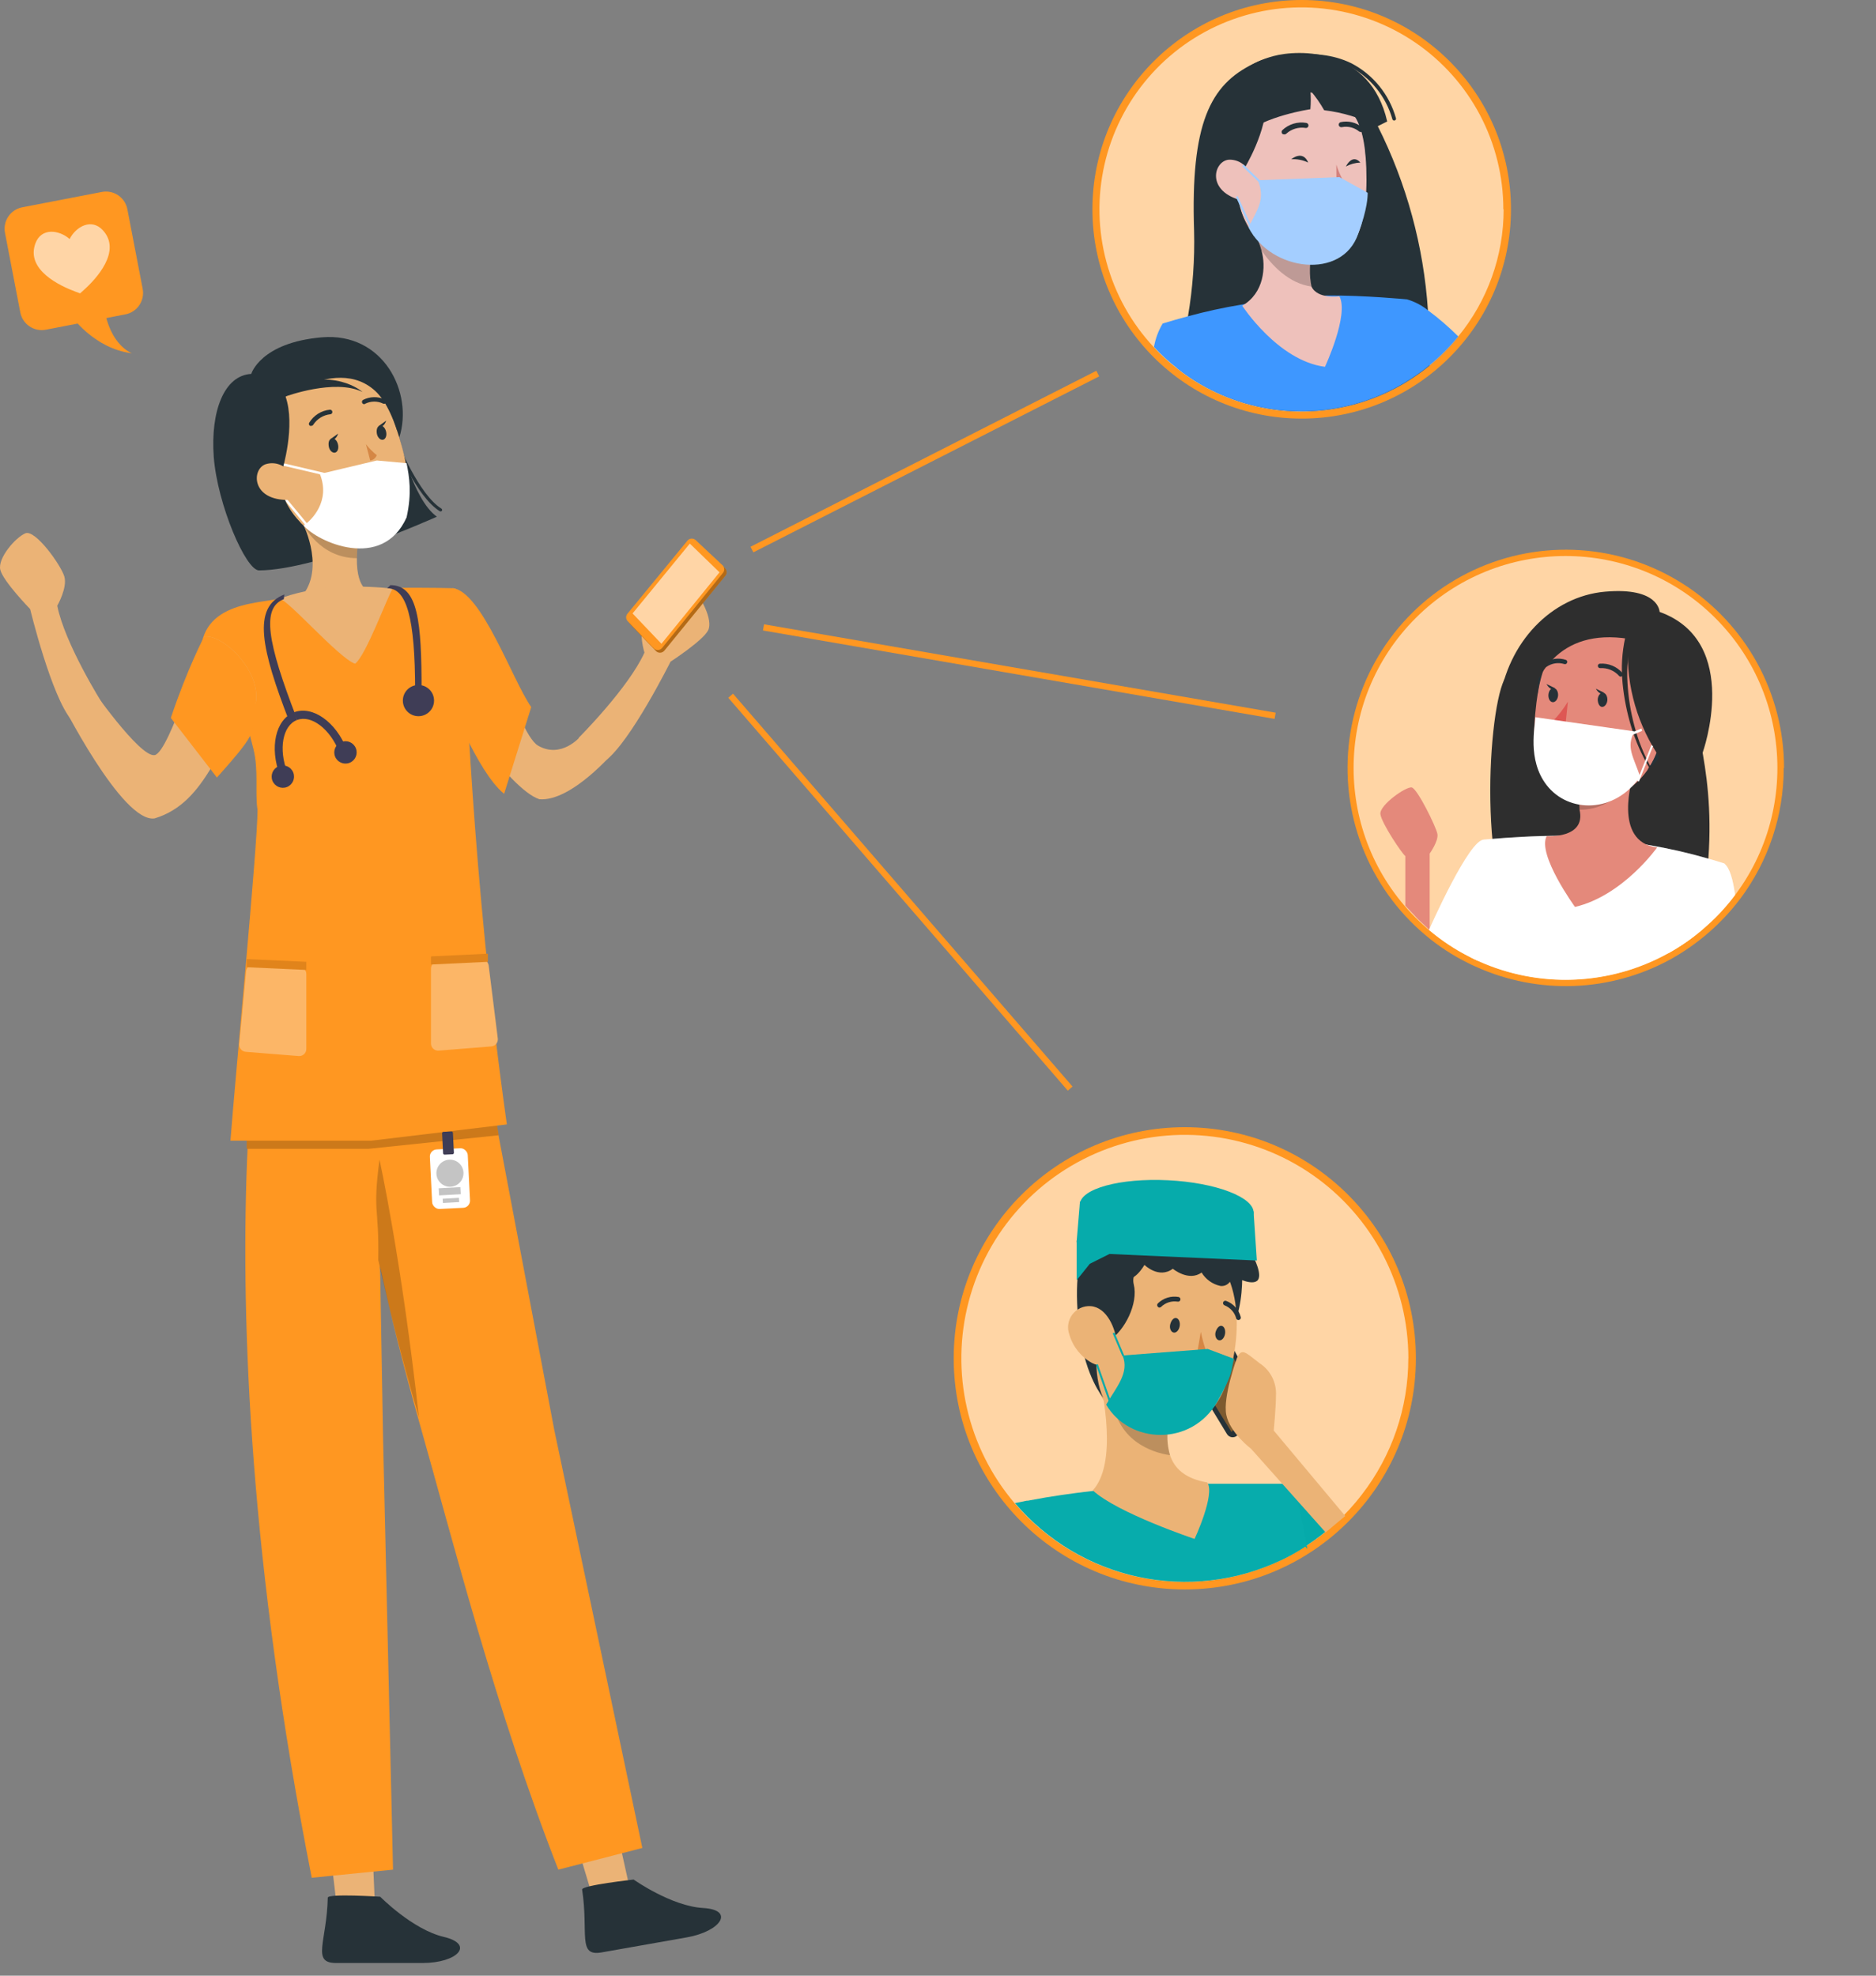 <svg width="132" height="139" viewBox="0 0 132 139" fill="none" xmlns="http://www.w3.org/2000/svg">
<rect x="0" y="0" width="132" height="139" fill="#808080" stroke="none"/>
<path d="M51.244 49.092L75.132 76.733L75.465 76.445L51.577 48.803L51.244 49.092Z" fill="#FF9721"/>
<path d="M53.684 44.357L89.684 50.577L89.759 50.142L53.759 43.923L53.684 44.357Z" fill="#FF9721"/>
<path d="M77.141 26.087L52.809 38.468L53.009 38.86L77.341 26.48L77.141 26.087Z" fill="#FF9721"/>
<path d="M125.507 54.027C125.512 57.349 124.437 60.582 122.444 63.239C121.13 64.974 119.471 66.417 117.57 67.477C115.478 68.629 113.145 69.276 110.758 69.368C108.371 69.459 105.995 68.991 103.821 68.002C103.641 67.928 103.462 67.841 103.287 67.749C102.205 67.216 101.194 66.552 100.274 65.772C98.301 64.109 96.779 61.975 95.848 59.568C94.918 57.16 94.609 54.557 94.951 51.999C95.292 49.441 96.273 47.01 97.802 44.931C99.332 42.852 101.36 41.193 103.701 40.105C106.041 39.017 108.618 38.537 111.193 38.709C113.769 38.88 116.259 39.698 118.434 41.086C120.61 42.475 122.401 44.389 123.641 46.652C124.881 48.916 125.53 51.455 125.53 54.036L125.507 54.027Z" fill="#FF9721"/>
<path d="M120.695 64.571C126.518 58.749 126.518 49.308 120.695 43.485C114.873 37.663 105.432 37.663 99.609 43.485C93.787 49.308 93.787 58.749 99.609 64.571C105.432 70.394 114.873 70.394 120.695 64.571Z" fill="#FFD5A5"/>
<path d="M100.596 65.438L100.596 60.053C100.596 60.053 101.231 59.166 101.14 58.672C101.049 58.178 99.729 55.477 99.331 55.401C98.932 55.325 97.06 56.637 97.128 57.272C97.197 57.907 98.666 60.081 98.882 60.229L98.882 63.722L99.78 64.676L100.596 65.438Z" fill="#E4897B"/>
<path d="M105.322 62.627L103.987 67.597C103.811 67.523 103.636 67.435 103.471 67.348C102.422 66.827 101.442 66.181 100.55 65.422C100.656 65.183 103.392 59.006 104.415 59.08L105.322 62.627Z" fill="white"/>
<path opacity="0.3" d="M105.322 62.627L103.987 67.597C103.811 67.523 103.636 67.435 103.471 67.348C102.422 66.827 101.442 66.181 100.55 65.422C100.656 65.183 103.392 59.006 104.415 59.08L105.322 62.627Z" fill="white"/>
<path d="M119.224 48.896C118.841 50.36 120.928 54.391 120.08 61.724C119.233 69.057 111.195 68.605 107.579 66.164C103.964 63.723 104.59 50.453 105.834 47.836C107.077 45.22 119.224 48.896 119.224 48.896Z" fill="#2E2E2E"/>
<path d="M121.347 60.752C121.269 60.968 121.204 61.176 121.131 61.388C121.057 61.599 120.983 61.807 120.914 62.009C120.78 62.41 120.651 62.806 120.523 63.188C120.265 63.953 120.034 64.681 119.813 65.367C119.057 66.023 118.232 66.596 117.353 67.076C115.321 68.198 113.055 68.829 110.736 68.919C108.417 69.009 106.109 68.556 103.996 67.597C103.821 67.523 103.646 67.435 103.48 67.348C103.48 67.201 103.48 67.049 103.48 66.91C103.48 66.772 103.48 66.62 103.48 66.482C103.48 66.058 103.503 65.667 103.512 65.293C103.512 65.049 103.535 64.805 103.54 64.584C103.54 64.464 103.54 64.359 103.54 64.243C103.563 63.833 103.581 63.465 103.609 63.115C103.609 63.004 103.609 62.889 103.632 62.783C103.632 62.456 103.682 62.166 103.701 61.894C103.871 60.19 104.097 59.517 104.244 59.246C104.265 59.204 104.292 59.165 104.323 59.13C104.364 59.08 104.387 59.075 104.387 59.075L104.991 59.025C105.985 58.937 108.049 58.794 109.915 58.803H110.02C110.269 58.803 110.513 58.803 110.762 58.84C111.725 58.891 112.687 58.974 113.636 59.089L114.696 59.236C115.078 59.292 115.46 59.356 115.843 59.421L116.004 59.453C117.414 59.69 118.808 60.009 120.182 60.406C120.564 60.512 120.946 60.627 121.324 60.747L121.347 60.752Z" fill="white"/>
<path opacity="0.3" d="M121.324 60.752C121.25 60.959 121.177 61.166 121.117 61.374C121.057 61.581 120.969 61.793 120.9 61.995C120.767 62.396 120.638 62.792 120.509 63.175C120.251 63.939 120.021 64.667 119.8 65.353C119.043 66.009 118.218 66.582 117.34 67.062C115.308 68.184 113.042 68.815 110.723 68.905C108.403 68.995 106.095 68.543 103.982 67.583C103.807 67.509 103.632 67.421 103.466 67.334C103.466 67.187 103.466 67.039 103.466 66.901C103.466 66.763 103.466 66.611 103.466 66.473C103.466 66.049 103.489 65.657 103.498 65.284C103.498 65.04 103.521 64.796 103.526 64.575C103.526 64.455 103.526 64.349 103.526 64.234C103.526 63.824 103.567 63.456 103.595 63.106C103.595 62.995 103.595 62.88 103.618 62.774C103.618 62.447 103.669 62.157 103.687 61.885C103.858 60.181 104.083 59.508 104.231 59.236C104.252 59.195 104.278 59.156 104.309 59.121C104.35 59.071 104.373 59.066 104.373 59.066L104.977 59.015C105.972 58.928 108.035 58.785 109.901 58.794H110.007C110.256 58.794 110.5 58.794 110.748 58.831C111.711 58.882 112.674 58.965 113.623 59.08L114.682 59.227C115.064 59.282 115.447 59.347 115.829 59.411L115.99 59.444C117.4 59.681 118.795 59.999 120.168 60.397C120.583 60.517 120.965 60.632 121.324 60.752Z" fill="white"/>
<path d="M110.82 63.808C114.207 63.011 116.598 59.624 116.598 59.624C113.41 59.226 114.908 54.589 114.908 54.589L110.988 55.316C111.078 55.863 111.129 56.416 111.14 56.97C111.617 59.026 108.828 58.827 108.828 58.827C108.142 60.117 110.82 63.808 110.82 63.808Z" fill="#E4897B"/>
<path opacity="0.2" d="M110.988 55.316C111.078 55.863 111.129 56.416 111.14 56.97C113.789 56.97 114.908 54.589 114.908 54.589L110.988 55.316Z" fill="black"/>
<path d="M113.153 44.359C109.749 44.174 108.547 45.938 108.109 49.425C107.556 53.797 108.358 56.966 112.669 56.261C118.524 55.317 118.814 44.672 113.153 44.359Z" fill="#E4897B"/>
<path d="M110.32 49.365C110.02 49.867 109.661 50.331 109.251 50.747C109.342 50.895 109.473 51.014 109.629 51.09C109.784 51.167 109.958 51.198 110.131 51.18L110.32 49.365Z" fill="#DE5753"/>
<path d="M112.42 49.2C112.42 49.481 112.536 49.72 112.72 49.734C112.904 49.748 113.074 49.531 113.097 49.273C113.121 49.015 112.987 48.753 112.798 48.739C112.609 48.725 112.443 48.919 112.42 49.2Z" fill="#263238"/>
<path d="M112.877 48.739L112.287 48.453C112.287 48.453 112.573 48.988 112.877 48.739Z" fill="#263238"/>
<path d="M108.952 48.868C108.929 49.149 109.062 49.389 109.251 49.402C109.44 49.416 109.606 49.204 109.629 48.942C109.652 48.679 109.514 48.426 109.33 48.407C109.145 48.389 108.975 48.592 108.952 48.868Z" fill="#263238"/>
<path d="M109.408 48.412L108.818 48.126C108.818 48.126 109.081 48.661 109.408 48.412Z" fill="#263238"/>
<path d="M114.037 47.606C114.012 47.606 113.986 47.6 113.964 47.588C113.941 47.576 113.922 47.558 113.908 47.537C113.743 47.356 113.539 47.215 113.312 47.123C113.085 47.031 112.84 46.992 112.595 47.007C112.575 47.008 112.554 47.005 112.535 46.999C112.515 46.992 112.497 46.981 112.482 46.968C112.467 46.954 112.454 46.937 112.445 46.919C112.436 46.9 112.431 46.88 112.43 46.86C112.427 46.839 112.429 46.818 112.435 46.799C112.441 46.779 112.451 46.761 112.464 46.745C112.478 46.729 112.494 46.717 112.513 46.708C112.532 46.699 112.552 46.694 112.572 46.694C112.87 46.671 113.17 46.719 113.446 46.833C113.722 46.948 113.967 47.126 114.162 47.352C114.186 47.386 114.196 47.428 114.19 47.469C114.184 47.511 114.162 47.548 114.129 47.574C114.102 47.593 114.07 47.604 114.037 47.606Z" fill="#263238"/>
<path d="M108.745 46.933C108.709 46.936 108.674 46.925 108.644 46.905C108.615 46.884 108.594 46.854 108.584 46.819C108.575 46.785 108.577 46.748 108.591 46.715C108.605 46.682 108.63 46.655 108.662 46.639C108.882 46.489 109.134 46.392 109.397 46.355C109.661 46.318 109.929 46.343 110.182 46.427C110.201 46.435 110.218 46.447 110.233 46.461C110.247 46.476 110.259 46.494 110.266 46.513C110.273 46.533 110.276 46.553 110.276 46.574C110.275 46.595 110.269 46.615 110.26 46.634C110.244 46.672 110.214 46.701 110.176 46.717C110.138 46.732 110.095 46.732 110.058 46.717C109.85 46.654 109.632 46.639 109.418 46.673C109.205 46.706 109.001 46.788 108.823 46.91C108.8 46.927 108.773 46.935 108.745 46.933Z" fill="#263238"/>
<path d="M116.561 50.305C116.561 50.305 115.124 47.422 115.483 45.27C115.483 45.27 108.883 42.143 108.173 48.955C108.173 48.955 107.846 42.834 113.701 43.018C119.555 43.202 119.072 51.77 115.907 54.16C115.916 54.183 117.455 52.111 116.561 50.305Z" fill="#263238"/>
<path d="M115.967 50.996C116.022 50.603 116.23 50.248 116.546 50.008C116.862 49.768 117.26 49.663 117.653 49.715C118.698 49.891 119.085 52.083 116.432 52.479C116.05 52.516 115.856 52.138 115.967 50.996Z" fill="#E4897B"/>
<path d="M114.576 44.944C114.341 47.762 115.038 50.58 116.562 52.963C118.478 55.86 116.276 58.394 116.276 58.394C116.276 58.394 119.68 56.229 119.8 52.963C119.8 52.963 122.609 45.155 116.773 43.05C116.773 43.05 116.75 41.295 112.946 41.627C109.141 41.959 106.078 45.224 105.498 49.379C104.917 53.534 107.082 58.168 107.082 58.168C107.082 58.168 104.779 43.428 114.576 44.944Z" fill="#2E2E2E"/>
<path d="M114.797 45.003C114.544 45.988 114.448 47.006 114.512 48.02C114.569 49.051 114.732 50.073 115 51.07C115.263 52.072 115.646 53.039 116.142 53.949C116.628 54.868 117.281 55.69 118.068 56.371C117.25 55.715 116.563 54.912 116.041 54.004C115.506 53.102 115.082 52.138 114.779 51.134C114.471 50.127 114.266 49.092 114.166 48.043C114.062 46.979 114.125 45.905 114.355 44.861L114.797 45.003Z" fill="#2E2E2E"/>
<path d="M122.084 62.963C121.423 63.85 120.661 64.657 119.813 65.367C119.057 66.023 118.232 66.596 117.354 67.076C117.404 66.883 117.469 66.685 117.538 66.487C118.124 64.96 118.953 63.539 119.993 62.276C120.409 61.745 120.858 61.241 121.338 60.766C121.702 61.065 121.932 61.848 122.084 62.963Z" fill="white"/>
<path opacity="0.3" d="M122.084 62.963C121.423 63.85 120.661 64.657 119.813 65.367C119.057 66.023 118.232 66.596 117.354 67.076C117.404 66.883 117.469 66.685 117.538 66.487C118.124 64.96 118.953 63.539 119.993 62.276C120.409 61.745 120.858 61.241 121.338 60.766C121.702 61.065 121.932 61.848 122.084 62.963Z" fill="white"/>
<path d="M115.403 54.644C113.61 57.233 110.378 57.233 108.828 55.241C107.434 53.448 108.031 51.057 108.031 50.46L115.004 51.456C114.389 52.58 114.935 53.23 115.403 54.644Z" fill="white"/>
<path d="M116.197 52.423L115.203 54.92L115.318 54.991L116.312 52.494L116.197 52.423Z" fill="white"/>
<path d="M113.712 52.168L113.671 52L113.919 51.917L115.492 51.255L115.545 51.418L113.966 52.083L113.712 52.168Z" fill="white"/>
<path d="M83.365 111.826C92.345 111.826 99.625 104.546 99.625 95.566C99.625 86.585 92.345 79.305 83.365 79.305C74.385 79.305 67.105 86.585 67.105 95.566C67.105 104.546 74.385 111.826 83.365 111.826Z" fill="#FF9721"/>
<path d="M99.092 95.566C99.096 99.037 97.945 102.41 95.82 105.155C95.26 105.889 94.634 106.57 93.951 107.191C93.324 107.767 92.648 108.287 91.931 108.746C91.906 108.772 91.875 108.792 91.841 108.805C91.282 109.172 90.698 109.499 90.093 109.785C86.968 111.265 83.442 111.673 80.061 110.946C76.68 110.219 73.633 108.397 71.393 105.763C69.751 103.834 68.6 101.536 68.036 99.067C67.473 96.597 67.514 94.027 68.158 91.577C68.801 89.127 70.026 86.868 71.73 84.993C73.433 83.118 75.564 81.682 77.942 80.808C80.32 79.934 82.874 79.647 85.386 79.972C87.898 80.296 90.295 81.223 92.372 82.673C94.45 84.124 96.146 86.054 97.317 88.3C98.487 90.547 99.098 93.043 99.097 95.576L99.092 95.566Z" fill="#FFD5A5"/>
<path d="M86.667 94.692L88.799 98.517C88.846 98.601 88.866 98.697 88.855 98.793C88.845 98.889 88.804 98.978 88.74 99.05L87.088 100.957C87.04 101.013 86.979 101.057 86.91 101.085C86.842 101.113 86.767 101.124 86.694 101.118C86.62 101.112 86.549 101.088 86.486 101.049C86.423 101.01 86.37 100.957 86.332 100.893L84.424 97.75L86.667 94.692Z" fill="#263238"/>
<path opacity="0.4" d="M86.561 95.102L88.441 98.645L86.651 100.749L84.728 97.627L86.561 95.102Z" fill="#FF9721"/>
<path d="M91.931 108.741C91.931 108.821 91.958 108.895 91.969 108.97L91.841 108.799C91.282 109.166 90.698 109.494 90.093 109.78C90.232 108.714 90.386 107.723 90.525 106.908C90.663 106.093 90.759 105.55 90.844 105.118C90.93 104.687 90.978 104.436 90.988 104.393C91.173 104.429 91.353 104.49 91.521 104.575C92.336 104.974 93.119 105.928 93.924 107.191C93.305 107.764 92.639 108.282 91.931 108.741Z" fill="#05AAAA"/>
<path d="M91.995 108.97L91.867 108.799C91.308 109.166 90.724 109.494 90.12 109.78C86.994 111.26 83.468 111.668 80.087 110.941C76.706 110.214 73.66 108.392 71.419 105.757L71.036 105.837L71.414 105.752L72.245 105.582H72.331L72.496 105.55C73.215 105.411 73.95 105.289 74.685 105.182L75.65 105.049C76.076 104.99 76.502 104.942 76.923 104.894H77.024C77.999 104.782 78.974 104.692 79.922 104.623L80.844 104.559L82.037 104.489L83.188 104.436H83.652L84.984 104.393C86.39 104.393 87.648 104.393 88.601 104.393H89.251H90.178L90.999 104.425C91.063 104.66 91.126 104.905 91.185 105.155C91.457 106.221 91.718 107.462 91.942 108.768C91.947 108.821 91.958 108.895 91.995 108.97Z" fill="#07ACAC"/>
<path d="M76.891 104.857C78.617 106.455 84.055 108.272 84.055 108.272C84.055 108.272 85.522 105.123 84.947 104.298C83.391 104.037 82.634 103.312 82.325 102.38C82.155 101.803 82.101 101.198 82.165 100.6C82.19 100.268 82.232 99.937 82.293 99.609L77.078 95.731C77.743 98.288 78.585 102.998 76.891 104.857Z" fill="#EBB376"/>
<path opacity="0.2" d="M78.266 98.192C78.473 101.336 81.057 102.204 82.325 102.38C82.155 101.803 82.101 101.198 82.165 100.6L78.266 98.192Z" fill="black"/>
<path d="M87.307 88.261C87.307 88.261 88.052 93.152 85.453 95.033C82.853 96.913 82.858 87.808 82.858 87.808L87.307 88.261Z" fill="#263238"/>
<path d="M77.914 98.922C78.458 99.728 79.252 100.332 80.173 100.643C81.094 100.954 82.091 100.954 83.013 100.643C84.213 100.264 85.224 99.441 85.836 98.341C85.924 98.19 86.002 98.033 86.071 97.872C87.349 94.884 87.754 89.652 84.595 87.697C84.061 87.359 83.466 87.13 82.844 87.023C82.221 86.916 81.584 86.933 80.968 87.073C80.352 87.213 79.77 87.474 79.255 87.839C78.74 88.205 78.302 88.669 77.967 89.204C77.559 89.846 77.31 90.577 77.243 91.335C76.854 94.814 76.46 96.855 77.914 98.922Z" fill="#EBB376"/>
<path d="M82.336 93.189C82.272 93.466 82.4 93.722 82.586 93.754C82.773 93.786 82.959 93.578 83.007 93.301C83.055 93.024 82.943 92.769 82.762 92.731C82.581 92.694 82.405 92.902 82.336 93.189Z" fill="#263238"/>
<path d="M85.527 93.733C85.463 94.01 85.591 94.266 85.778 94.298C85.964 94.33 86.15 94.127 86.198 93.845C86.246 93.562 86.135 93.312 85.953 93.28C85.772 93.248 85.602 93.467 85.527 93.733Z" fill="#263238"/>
<path d="M84.494 93.701C84.68 94.628 84.993 95.524 85.426 96.365C85.208 96.467 84.969 96.521 84.728 96.521C84.487 96.521 84.249 96.467 84.03 96.365L84.494 93.701Z" fill="#D58745"/>
<path d="M81.526 91.986C81.555 91.995 81.587 91.997 81.617 91.99C81.647 91.984 81.674 91.969 81.697 91.948C81.847 91.801 82.03 91.691 82.231 91.626C82.431 91.561 82.644 91.544 82.853 91.575C82.896 91.586 82.941 91.579 82.979 91.556C83.017 91.533 83.044 91.496 83.055 91.453C83.066 91.41 83.059 91.364 83.036 91.326C83.013 91.288 82.976 91.261 82.933 91.25C82.67 91.203 82.4 91.219 82.145 91.298C81.89 91.377 81.658 91.516 81.468 91.703C81.452 91.718 81.44 91.737 81.431 91.757C81.423 91.777 81.419 91.799 81.419 91.82C81.419 91.842 81.423 91.864 81.431 91.884C81.44 91.904 81.452 91.922 81.468 91.938C81.485 91.956 81.505 91.972 81.526 91.986Z" fill="#263238"/>
<path d="M87.088 92.864C87.12 92.875 87.153 92.875 87.184 92.864C87.206 92.859 87.226 92.849 87.244 92.835C87.262 92.822 87.276 92.805 87.287 92.786C87.298 92.766 87.305 92.745 87.308 92.723C87.31 92.7 87.308 92.678 87.302 92.657C87.233 92.398 87.103 92.16 86.924 91.963C86.744 91.765 86.519 91.614 86.268 91.522C86.247 91.515 86.225 91.513 86.203 91.515C86.181 91.517 86.16 91.524 86.141 91.534C86.121 91.545 86.104 91.559 86.09 91.576C86.076 91.593 86.066 91.613 86.06 91.634C86.05 91.676 86.055 91.721 86.076 91.759C86.097 91.798 86.131 91.827 86.172 91.841C86.369 91.92 86.544 92.043 86.685 92.201C86.826 92.359 86.927 92.548 86.982 92.753C86.989 92.778 87.003 92.802 87.021 92.822C87.04 92.841 87.063 92.856 87.088 92.864Z" fill="#263238"/>
<path d="M80.525 87.43V88.991C80.251 89.084 80.022 89.276 79.883 89.53C79.744 89.783 79.705 90.08 79.773 90.361C80.109 91.714 79.129 93.632 78.042 94.314C78.042 94.314 78.079 93.749 77.589 93.823C77.099 93.898 76.875 96.834 77.626 98.341C77.626 98.341 76.385 96.908 75.969 93.749C75.586 90.824 75.783 88.453 76.502 87.425L80.525 87.43Z" fill="#263238"/>
<path d="M75.245 93.903C75.493 94.753 76.067 95.47 76.843 95.896C77.877 96.429 78.649 95.587 78.58 94.473C78.505 93.488 77.893 91.98 76.747 91.895C76.498 91.877 76.249 91.923 76.022 92.026C75.795 92.13 75.598 92.29 75.448 92.489C75.299 92.689 75.202 92.923 75.166 93.17C75.131 93.417 75.158 93.669 75.245 93.903Z" fill="#EBB376"/>
<path d="M80.525 88.991C80.525 88.991 81.537 89.998 82.522 89.263C82.522 89.263 83.636 90.19 84.547 89.529C84.691 89.768 84.882 89.974 85.108 90.136C85.334 90.298 85.591 90.413 85.863 90.472C85.966 90.487 86.072 90.478 86.172 90.447C86.271 90.415 86.363 90.362 86.44 90.292C86.517 90.221 86.577 90.134 86.616 90.037C86.656 89.94 86.673 89.836 86.667 89.732C86.667 89.732 87.957 90.472 88.436 90.126C88.916 89.78 88.175 88.394 88.175 88.394C88.175 88.394 88.136 88.185 87.742 87.072C87.347 85.958 86.209 86.098 86.209 86.098C86.209 86.098 86.234 86.294 84.976 85.228C84.844 85.079 84.734 84.837 84.547 84.767C84.36 84.698 84.022 84.742 83.824 84.767C83.626 84.793 83.526 84.652 83.363 84.767C83.201 84.883 82.992 85.05 82.902 85.228C82.902 85.228 81.875 85.01 80.368 85.228C78.86 85.447 78.755 85.459 78.755 85.459C78.755 85.459 78.38 84.163 77.602 85.228C76.825 86.294 76.449 85.651 76.449 85.651C76.449 85.651 76.22 86.38 75.759 87.302C75.844 88.485 75.778 88.421 75.778 88.421C75.778 88.421 76.45 88.915 76.406 89.487C77.531 89.987 78.591 88.794 78.591 88.794C78.529 88.89 78.49 88.999 78.476 89.112C78.462 89.225 78.473 89.339 78.509 89.447C78.545 89.556 78.604 89.654 78.683 89.737C78.761 89.819 78.857 89.883 78.964 89.924C79.773 90.36 80.525 88.991 80.525 88.991Z" fill="#263238"/>
<path d="M83.956 97.414C83.602 97.745 83.272 98.101 82.97 98.48L82.752 98.352C81.75 97.771 81.478 97.175 81.478 96.684C81.486 96.447 81.549 96.215 81.665 96.008C81.719 95.892 81.789 95.785 81.873 95.688C82.331 96.319 82.92 96.844 83.599 97.228C83.822 97.34 83.956 97.414 83.956 97.414Z" fill="#263238"/>
<path d="M83.62 97.212L83.322 97.516C82.379 96.983 81.793 96.45 81.665 96.002C81.72 95.889 81.79 95.783 81.873 95.688C82.339 96.315 82.935 96.835 83.62 97.212Z" fill="white"/>
<path d="M87.024 95.566C87.371 94.799 87.616 95.134 88.623 95.907C89.001 96.151 89.307 96.491 89.51 96.893C89.714 97.294 89.806 97.743 89.779 98.192C89.779 99.013 89.624 100.648 89.624 100.648L94.655 106.659L93.272 107.811L88.026 101.927C88.026 101.927 86.534 100.803 86.284 99.54C86.033 98.278 87.024 95.566 87.024 95.566Z" fill="#EBB376"/>
<path d="M82.752 98.352C81.75 97.771 81.478 97.174 81.478 96.684C81.854 96.913 82.187 97.205 82.464 97.547C82.64 97.78 82.741 98.061 82.752 98.352Z" fill="#DE5753"/>
<path d="M88.208 85.345C88.153 86.451 85.37 87.211 81.992 87.042C78.614 86.873 75.92 85.84 75.975 84.734C76.031 83.628 78.814 82.869 82.192 83.037C85.57 83.206 88.263 84.24 88.208 85.345Z" fill="#06ABAB"/>
<path d="M75.99 84.537L88.203 85.228L88.433 88.685L78.064 88.224L76.681 88.915L75.759 90.067L75.759 87.302L75.99 84.537Z" fill="#06ABAB"/>
<path d="M85.668 98.594C83.824 101.819 79.446 101.589 77.833 98.824C78.519 97.634 79.497 96.577 78.985 95.367L84.977 94.906L86.82 95.598C86.59 96.519 86.82 96.519 85.668 98.594Z" fill="#06ABAB"/>
<path d="M78.418 93.754L78.294 93.811L78.968 95.404L79.092 95.347L78.418 93.754Z" fill="#06ABAB"/>
<path d="M77.243 95.975L77.117 96.023L78.064 98.715L78.19 98.666L77.243 95.975Z" fill="#06ABAB"/>
<path d="M91.59 29.45C99.722 29.45 106.315 22.857 106.315 14.725C106.315 6.593 99.722 0 91.59 0C83.458 0 76.865 6.593 76.865 14.725C76.865 22.857 83.458 29.45 91.59 29.45Z" fill="#FF9721"/>
<path d="M105.8 14.725C105.802 17.995 104.667 21.164 102.59 23.689C101.981 24.437 101.297 25.121 100.55 25.73C100.315 25.924 100.07 26.113 99.815 26.291C99.122 26.792 98.384 27.228 97.611 27.593C95.528 28.579 93.235 29.042 90.932 28.942C88.629 28.841 86.386 28.18 84.396 27.016C83.862 26.703 83.351 26.354 82.865 25.97L82.789 25.904C82.211 25.458 81.674 24.963 81.182 24.424C79.601 22.731 78.459 20.677 77.854 18.441C77.249 16.206 77.199 13.856 77.71 11.597C78.22 9.338 79.275 7.238 80.783 5.479C82.29 3.721 84.205 2.358 86.36 1.509C88.514 0.66 90.844 0.35 93.146 0.607C95.448 0.864 97.652 1.679 99.567 2.983C101.481 4.286 103.048 6.038 104.131 8.085C105.214 10.133 105.78 12.414 105.779 14.73L105.8 14.725Z" fill="#FFD5A5"/>
<path d="M100.591 25.715C100.356 25.909 100.111 26.098 99.856 26.276C99.163 26.777 98.425 27.213 97.652 27.577C95.568 28.564 93.276 29.027 90.973 28.926C88.67 28.826 86.427 28.165 84.437 27.001C83.903 26.688 83.392 26.339 82.906 25.955L82.83 25.888V25.791C82.952 25.332 83.07 24.853 83.177 24.353C83.33 23.679 83.468 22.98 83.59 22.251C83.927 20.266 84.071 18.253 84.019 16.24C83.769 8.715 85.136 5.954 88.213 4.48C88.35 4.413 88.493 4.342 88.646 4.281C89.332 3.997 90.081 3.904 90.815 4.01C93.448 4.367 95.733 6.822 95.733 6.822C96.181 7.474 96.583 8.156 96.937 8.862C98.971 12.91 100.173 17.323 100.473 21.842C100.578 23.13 100.617 24.423 100.591 25.715Z" fill="#263238"/>
<path d="M100.483 21.837C100.044 21.483 99.54 21.219 98.998 21.062C98.998 21.062 95.998 20.771 93.386 20.791L92.524 20.832C91.187 20.904 89.85 21.041 88.529 21.24C88.141 21.297 87.753 21.358 87.371 21.429C86.097 21.639 84.835 21.913 83.59 22.251C82.993 22.409 82.401 22.582 81.809 22.761C81.507 23.267 81.3 23.824 81.197 24.404C81.689 24.942 82.227 25.438 82.804 25.883L82.881 25.95C83.366 26.334 83.877 26.683 84.411 26.996C86.401 28.16 88.644 28.821 90.947 28.921C93.25 29.022 95.543 28.559 97.626 27.572C98.399 27.208 99.137 26.772 99.83 26.271C100.085 26.093 100.34 25.904 100.565 25.71C101.312 25.1 101.996 24.416 102.606 23.669C101.943 23.008 101.234 22.396 100.483 21.837Z" fill="#3F97FF"/>
<path opacity="0.2" d="M100.512 21.893C100.074 21.539 99.569 21.275 99.027 21.118C99.027 21.118 96.027 20.827 93.415 20.847L92.553 20.888C91.216 20.96 89.879 21.097 88.558 21.296C88.17 21.352 87.782 21.414 87.4 21.485C86.126 21.695 84.864 21.969 83.619 22.307C83.022 22.465 82.43 22.638 81.838 22.817C81.536 23.323 81.329 23.88 81.226 24.46C81.718 24.998 82.256 25.494 82.833 25.939L82.91 26.006C83.395 26.39 83.906 26.739 84.44 27.052C86.43 28.216 88.673 28.877 90.976 28.977C93.279 29.078 95.572 28.615 97.655 27.628C98.428 27.264 99.166 26.828 99.859 26.327C100.114 26.148 100.369 25.96 100.594 25.766C101.341 25.156 102.025 24.472 102.635 23.725C101.972 23.064 101.263 22.452 100.512 21.893Z" fill="#3F97FF"/>
<path d="M93.228 25.807C89.922 25.383 87.405 21.508 87.405 21.508C88.95 20.626 89.095 18.761 88.753 17.592C88.648 17.221 88.511 16.859 88.345 16.511L92.32 17.256C92.229 17.809 92.178 18.368 92.167 18.929C92.157 19.342 92.194 19.755 92.279 20.159C92.701 21.067 94.246 20.846 94.246 20.846C94.935 22.152 93.228 25.807 93.228 25.807Z" fill="#EEC1BB"/>
<path opacity="0.2" d="M92.167 18.929C92.157 19.342 92.195 19.755 92.279 20.159C90.703 19.95 89.504 18.689 88.754 17.608C88.648 17.236 88.511 16.875 88.346 16.526L92.32 17.271C92.23 17.819 92.179 18.373 92.167 18.929Z" fill="black"/>
<path d="M91.514 6.225C94.973 6.352 96.014 8.266 96.136 11.837C96.289 16.302 95.182 19.429 90.891 18.317C85.07 16.807 85.753 6.026 91.514 6.225Z" fill="#EEC1BB"/>
<path d="M90.345 9.454C90.302 9.457 90.26 9.442 90.228 9.414C90.195 9.379 90.177 9.334 90.177 9.286C90.177 9.238 90.195 9.193 90.228 9.158C90.45 8.947 90.719 8.791 91.012 8.702C91.305 8.614 91.615 8.595 91.917 8.648C91.963 8.656 92.005 8.681 92.033 8.72C92.061 8.758 92.072 8.806 92.065 8.852C92.062 8.876 92.054 8.899 92.041 8.92C92.029 8.941 92.013 8.958 91.993 8.972C91.973 8.986 91.951 8.996 91.927 9.001C91.903 9.006 91.879 9.005 91.856 9C91.614 8.963 91.367 8.981 91.133 9.052C90.9 9.122 90.684 9.244 90.504 9.408C90.483 9.428 90.457 9.442 90.43 9.45C90.402 9.458 90.374 9.46 90.345 9.454Z" fill="#263238"/>
<path d="M95.743 9.286C95.705 9.286 95.668 9.276 95.636 9.255C95.471 9.117 95.276 9.017 95.067 8.963C94.858 8.909 94.639 8.903 94.427 8.944C94.382 8.956 94.334 8.95 94.292 8.929C94.251 8.907 94.219 8.871 94.203 8.827C94.188 8.781 94.192 8.731 94.214 8.688C94.236 8.645 94.274 8.612 94.32 8.597C94.586 8.537 94.862 8.539 95.127 8.601C95.392 8.664 95.64 8.787 95.85 8.96C95.888 8.989 95.914 9.032 95.921 9.079C95.929 9.126 95.918 9.175 95.891 9.215C95.874 9.237 95.851 9.255 95.826 9.267C95.8 9.28 95.772 9.286 95.743 9.286Z" fill="#263238"/>
<path d="M87.514 11.929C87.514 11.929 89.238 9.148 89.075 6.944C89.075 6.944 96.034 4.393 96.111 11.368C96.111 11.368 97.014 5.215 91.07 4.857C85.126 4.5 84.835 13.199 87.794 15.919C87.794 15.919 86.447 13.669 87.514 11.929Z" fill="#263238"/>
<path d="M88.055 12.679C88.032 12.279 87.854 11.904 87.558 11.634C87.263 11.364 86.873 11.221 86.473 11.235C85.396 11.312 84.804 13.495 87.447 14.123C87.83 14.21 88.06 13.847 88.055 12.679Z" fill="#EEC1BB"/>
<path d="M89.57 3.954C91.442 3.444 96.427 3.367 97.606 8.546L96.912 8.893C95.742 8.296 94.476 7.911 93.172 7.755C92.893 7.263 92.569 6.799 92.202 6.368C92.238 6.806 92.238 7.246 92.202 7.684C92.202 7.684 88.947 8.164 87.493 9.485C85.207 11.567 85.064 12.883 85.064 12.883C85.064 12.883 83.483 5.648 89.57 3.954Z" fill="#263238"/>
<path d="M98.091 8.48C98.064 8.479 98.039 8.47 98.018 8.455C97.997 8.439 97.981 8.418 97.973 8.393C97.751 7.601 97.37 6.864 96.852 6.225C96.334 5.586 95.691 5.06 94.963 4.679C92.412 3.413 89.35 4.444 89.35 4.454C89.335 4.46 89.319 4.462 89.302 4.461C89.286 4.46 89.27 4.456 89.256 4.449C89.241 4.442 89.228 4.432 89.217 4.419C89.206 4.407 89.198 4.393 89.192 4.378C89.187 4.362 89.185 4.346 89.186 4.33C89.187 4.313 89.191 4.297 89.198 4.283C89.205 4.268 89.215 4.255 89.227 4.244C89.239 4.233 89.253 4.225 89.269 4.22C89.299 4.22 92.432 3.148 95.09 4.454C95.849 4.85 96.518 5.397 97.056 6.061C97.595 6.725 97.992 7.493 98.223 8.317C98.233 8.347 98.23 8.38 98.216 8.409C98.202 8.437 98.177 8.459 98.147 8.47L98.091 8.48Z" fill="#263238"/>
<path d="M90.855 11.204C90.855 11.204 91.667 10.515 92.049 11.439C91.678 11.259 91.267 11.178 90.855 11.204Z" fill="#263238"/>
<path d="M94.698 11.715C94.698 11.715 95.147 10.776 95.718 11.439C95.361 11.452 95.013 11.546 94.698 11.715Z" fill="#263238"/>
<path d="M94.026 11.578C94.146 11.955 94.294 12.31 94.467 12.634C94.418 12.734 94.351 12.811 94.276 12.856C94.2 12.902 94.117 12.913 94.037 12.89L94.026 11.578Z" fill="#D4827D"/>
<path d="M95.571 16.433C94.467 19.743 89.392 19.081 87.847 15.991C88.524 14.66 89.029 14.024 88.509 12.681L94.247 12.46L96.233 13.564C96.233 13.784 96.233 14.667 95.571 16.433Z" fill="#A4CEFF"/>
<path d="M87.491 11.578L87.406 11.696L88.716 12.953L88.801 12.835L87.491 11.578Z" fill="#A4CEFF"/>
<path d="M87.083 13.784L86.964 13.86L88.243 16.642L88.362 16.566L87.083 13.784Z" fill="#A4CEFF"/>
<path d="M40.722 51.905C40.722 51.905 44.222 48.405 45.346 45.914C45.346 45.914 44.905 44.517 45.32 43.798C45.734 43.08 48.053 41.004 48.674 41.444C49.296 41.885 50.195 43.622 49.825 44.349C49.454 45.077 47.18 46.553 47.18 46.553C47.18 46.553 44.345 52.24 42.591 53.518C40.837 54.796 40.722 51.905 40.722 51.905Z" fill="#EBB376"/>
<path d="M31.871 41.383C33.907 41.647 36.235 51.521 37.861 52.46C39.488 53.399 40.811 51.844 40.811 51.844L43.289 52.798C43.289 52.798 40.239 56.42 37.951 56.23C35.747 55.516 31.492 48.846 31.492 48.846L31.871 41.383Z" fill="#EBB376"/>
<path d="M37.379 49.747C36.044 47.841 33.907 41.647 31.871 41.383L31.492 48.846C31.492 48.846 33.566 54.323 35.472 55.848L37.379 49.747Z" fill="#FF9721"/>
<path d="M44.239 132.537L41.564 133.013L40.466 129.358L39.461 126.008L42.551 124.933L43.446 128.957L44.239 132.537Z" fill="#EBB376"/>
<path d="M40.96 132.942C40.916 132.642 44.584 132.237 44.584 132.237C44.584 132.237 47.228 134.11 49.472 134.238C51.716 134.366 50.746 135.878 48.326 136.305L42.331 137.363C40.612 137.668 41.427 136.015 40.96 132.942Z" fill="#263238"/>
<path d="M26.365 133.687H23.645L23.2 129.901L22.795 126.427L26.026 125.902L26.206 130.024L26.365 133.687Z" fill="#EBB376"/>
<path d="M23.063 133.511C23.063 133.211 26.753 133.445 26.753 133.445C26.753 133.445 29.019 135.75 31.223 136.27C33.427 136.79 32.192 138.108 29.733 138.108H23.645C21.9 138.108 22.993 136.618 23.063 133.511Z" fill="#263238"/>
<path d="M45.196 130.015L39.286 131.54C34.873 120.289 31.798 108.144 29.582 100.349C28.387 96.144 27.459 92.401 26.741 89.084L26.956 101.335L27.655 131.54L21.936 132.112C13.226 87.907 19.36 64.381 19.36 64.381L32.279 62.14C32.789 64.571 33.15 67.032 33.361 69.509L33.943 73.88L38.995 100.582L45.196 130.015Z" fill="#FF9721"/>
<path d="M31.02 35.978C31.002 35.984 30.982 35.984 30.963 35.978C29.305 34.978 27.824 31.297 27.763 31.13C27.757 31.116 27.754 31.102 27.754 31.088C27.754 31.073 27.757 31.059 27.763 31.046C27.769 31.032 27.777 31.021 27.788 31.011C27.798 31.001 27.811 30.993 27.824 30.988C27.852 30.978 27.882 30.979 27.909 30.99C27.936 31.002 27.958 31.023 27.97 31.05C27.97 31.085 29.482 34.819 31.055 35.78C31.081 35.796 31.099 35.82 31.106 35.849C31.114 35.878 31.11 35.908 31.095 35.934C31.077 35.958 31.05 35.974 31.02 35.978Z" fill="#263238"/>
<path d="M17.677 26.307C17.677 26.307 18.325 24.103 22.645 23.733C26.965 23.363 29.111 27.612 28.093 30.786C28.093 30.786 29.001 35.088 30.738 36.353C30.738 36.353 22.424 40.109 18.228 40.131C17.293 40.131 15.301 35.498 15.041 32.157C14.803 28.93 15.773 26.409 17.677 26.307Z" fill="#263238"/>
<path d="M25.228 44.045C21.961 43.604 20.978 42.229 20.978 42.229C23.05 40.272 21.327 36.878 21.327 36.878L25.263 37.614C25.174 38.162 25.123 38.716 25.109 39.271C25.082 41.66 26.162 41.682 26.162 41.682C26.832 42.978 25.228 44.045 25.228 44.045Z" fill="#EBB376"/>
<path opacity="0.2" d="M25.263 37.614C25.174 38.162 25.122 38.716 25.108 39.271C22.464 39.271 21.326 36.878 21.326 36.878L25.263 37.614Z" fill="black"/>
<path d="M22.248 26.598C25.589 25.84 27.07 27.387 28.093 30.777C29.376 35.009 29.111 38.271 24.725 38.31C18.77 38.346 16.694 27.855 22.248 26.598Z" fill="#EBB376"/>
<path d="M28.609 36.401C26.893 40.214 22.317 38.117 21.364 36.973C21.936 36.592 23.27 35.257 22.508 33.35L26.512 32.397L28.609 32.588C28.799 33.541 28.99 34.685 28.609 36.401Z" fill="white"/>
<path d="M19.648 34.726L21.557 37.032L21.744 36.991L19.834 34.685L19.648 34.726Z" fill="white"/>
<path d="M23.325 33.389L19.969 32.598L19.845 32.743L23.201 33.534L23.325 33.389Z" fill="white"/>
<path d="M25.749 31.253C25.975 31.543 26.231 31.802 26.511 32.025C26.471 32.128 26.407 32.217 26.325 32.282C26.243 32.348 26.147 32.388 26.047 32.397L25.749 31.253Z" fill="#D58745"/>
<path d="M23.782 31.266C23.852 31.54 23.76 31.8 23.579 31.844C23.398 31.888 23.191 31.707 23.138 31.434C23.085 31.16 23.138 30.9 23.341 30.856C23.544 30.812 23.716 30.993 23.782 31.266Z" fill="#263238"/>
<path d="M23.257 30.887L23.791 30.508C23.791 30.508 23.623 31.081 23.257 30.887Z" fill="#263238"/>
<path d="M27.163 30.358C27.233 30.631 27.141 30.887 26.96 30.936C26.779 30.984 26.572 30.795 26.519 30.521C26.466 30.248 26.541 29.992 26.722 29.948C26.903 29.904 27.097 30.085 27.163 30.358Z" fill="#263238"/>
<path d="M26.638 29.979L27.172 29.596C27.172 29.596 27.004 30.164 26.638 29.979Z" fill="#263238"/>
<path d="M21.891 29.962C21.868 29.967 21.843 29.967 21.82 29.962C21.783 29.943 21.755 29.91 21.742 29.87C21.729 29.831 21.731 29.787 21.75 29.75C21.905 29.492 22.118 29.274 22.372 29.113C22.626 28.953 22.914 28.854 23.213 28.824C23.255 28.822 23.296 28.835 23.328 28.863C23.36 28.89 23.381 28.928 23.385 28.97C23.388 28.991 23.386 29.012 23.38 29.032C23.374 29.052 23.365 29.071 23.352 29.087C23.338 29.104 23.322 29.117 23.304 29.128C23.285 29.137 23.265 29.144 23.244 29.146C23 29.171 22.764 29.251 22.555 29.38C22.346 29.509 22.168 29.684 22.036 29.891C22.02 29.914 21.998 29.933 21.973 29.946C21.948 29.958 21.919 29.963 21.891 29.962Z" fill="#263238"/>
<path d="M25.625 28.436C25.598 28.436 25.572 28.429 25.549 28.416C25.526 28.403 25.506 28.384 25.492 28.361C25.47 28.326 25.462 28.283 25.471 28.242C25.479 28.201 25.502 28.165 25.537 28.141C25.773 28.018 26.035 27.951 26.301 27.944C26.568 27.938 26.832 27.991 27.075 28.101C27.096 28.108 27.115 28.119 27.131 28.133C27.147 28.147 27.16 28.165 27.17 28.184C27.179 28.203 27.184 28.225 27.185 28.246C27.186 28.268 27.182 28.29 27.174 28.31C27.167 28.33 27.155 28.348 27.14 28.364C27.124 28.379 27.106 28.391 27.086 28.399C27.066 28.408 27.044 28.412 27.023 28.411C27.001 28.41 26.98 28.406 26.96 28.397C26.766 28.303 26.552 28.255 26.337 28.255C26.121 28.255 25.907 28.303 25.713 28.397C25.688 28.419 25.657 28.433 25.625 28.436Z" fill="#263238"/>
<path d="M19.868 33.056C19.868 33.056 20.811 29.97 20.092 27.894C20.092 27.894 26.105 23.684 27.952 30.336C27.952 30.336 27.247 24.218 21.472 25.386C15.698 26.554 17.624 34.956 21.159 36.785C21.159 36.776 19.29 35.013 19.868 33.056Z" fill="#263238"/>
<path d="M20.577 33.638C20.457 33.259 20.191 32.943 19.838 32.76C19.485 32.576 19.074 32.54 18.695 32.659C17.686 33.003 17.672 35.242 20.361 35.172C20.749 35.159 20.877 34.753 20.577 33.638Z" fill="#EBB376"/>
<path d="M20.092 27.894C20.092 27.894 23.557 26.616 25.505 27.577C25.505 27.577 23.407 25.69 19.846 27.466L20.092 27.894Z" fill="#263238"/>
<path d="M18.122 42.883C18.122 42.883 21.943 47.338 25.5 47.268C29.057 47.197 30.325 41.838 30.325 41.838C30.325 41.838 22.698 40.024 18.122 42.883Z" fill="#EBB376"/>
<path opacity="0.2" d="M29.477 99.723C28.274 95.588 27.339 91.908 26.616 88.646C26.679 84.782 26.204 85.419 26.702 81.587C26.702 81.587 28.227 88.451 29.477 99.723Z" fill="black"/>
<path d="M17.36 79.49L25.939 79.871L34.9 78.727L35.091 79.871L25.939 80.825H17.36V79.49Z" fill="#CC791A"/>
<path d="M7.203 49.493C7.203 49.493 4.558 45.297 4.029 42.617C4.029 42.617 4.757 41.352 4.528 40.563C4.298 39.774 2.487 37.23 1.786 37.521C1.085 37.812 -0.185 39.285 0.023 40.096C0.23 40.907 2.121 42.851 2.121 42.851C2.121 42.851 3.615 49.022 5.039 50.662C6.463 52.301 7.203 49.493 7.203 49.493Z" fill="#EBB376"/>
<path d="M35.663 79.109L26.13 80.253H16.216C16.511 76.249 18.122 59.505 18.122 56.992C17.928 55.758 18.214 54.21 17.826 52.672C17.527 51.468 17.152 50.128 16.676 48.594C16.654 48.511 16.627 48.427 16.601 48.343C16.328 47.461 14.397 48.136 14.207 47.082C13.44 42.392 17.931 42.502 19.648 42.121C20.22 42.121 23.842 46.315 24.986 46.697C25.749 46.125 27.256 41.984 27.655 41.358C30.234 41.336 31.884 41.383 31.884 41.383C31.884 41.383 32.325 41.484 32.571 44.221C32.8 46.787 33.143 61.187 35.663 79.109Z" fill="#FF9721"/>
<path d="M14.366 44.786C15.689 44.601 18.404 47.21 17.994 49.467C15.262 52.035 14.691 56.42 10.884 57.578C8.589 57.946 4.204 49.175 4.204 49.175L6.301 48.222C6.301 48.222 9.835 53.32 10.884 53.126C11.933 52.932 14.366 44.786 14.366 44.786Z" fill="#EBB376"/>
<path d="M44.315 43.388L48.537 38.24C48.572 38.198 48.616 38.164 48.664 38.139C48.713 38.114 48.766 38.1 48.821 38.097C48.875 38.093 48.93 38.101 48.981 38.12C49.032 38.138 49.079 38.167 49.119 38.205L51.002 39.968C51.075 40.037 51.12 40.131 51.127 40.232C51.133 40.333 51.101 40.432 51.037 40.51L46.748 45.773C46.712 45.817 46.668 45.853 46.618 45.878C46.568 45.904 46.513 45.918 46.456 45.921C46.4 45.923 46.344 45.914 46.291 45.893C46.239 45.872 46.192 45.84 46.153 45.8L44.332 43.904C44.269 43.834 44.233 43.744 44.229 43.649C44.226 43.555 44.256 43.463 44.315 43.388Z" fill="#FF9721"/>
<path opacity="0.3" d="M44.315 43.388L48.537 38.24C48.572 38.198 48.616 38.164 48.664 38.139C48.713 38.114 48.766 38.1 48.821 38.097C48.875 38.093 48.93 38.101 48.981 38.12C49.032 38.138 49.079 38.167 49.119 38.205L51.002 39.968C51.075 40.037 51.12 40.131 51.127 40.232C51.133 40.333 51.101 40.432 51.037 40.51L46.748 45.773C46.712 45.817 46.668 45.853 46.618 45.878C46.568 45.904 46.513 45.918 46.456 45.921C46.4 45.923 46.344 45.914 46.291 45.893C46.239 45.872 46.192 45.84 46.153 45.8L44.332 43.904C44.269 43.834 44.233 43.744 44.229 43.649C44.226 43.555 44.256 43.463 44.315 43.388Z" fill="black"/>
<path d="M44.143 43.186L48.37 38.037C48.405 37.995 48.448 37.961 48.497 37.936C48.546 37.912 48.599 37.897 48.653 37.894C48.708 37.891 48.762 37.899 48.814 37.917C48.865 37.936 48.912 37.965 48.952 38.002L50.834 39.765C50.907 39.834 50.951 39.929 50.958 40.029C50.964 40.13 50.933 40.229 50.869 40.307L46.58 45.597C46.543 45.639 46.496 45.673 46.445 45.696C46.393 45.719 46.337 45.731 46.281 45.731C46.224 45.731 46.168 45.719 46.116 45.696C46.065 45.673 46.019 45.639 45.981 45.597L44.165 43.701C44.1 43.632 44.062 43.542 44.058 43.448C44.054 43.353 44.084 43.26 44.143 43.186Z" fill="#FF9721"/>
<path opacity="0.6" d="M48.538 38.244L50.627 40.267L46.541 45.293L44.509 43.159L48.538 38.244Z" fill="white"/>
<path d="M17.994 49.467C18.404 47.21 15.689 44.601 14.366 44.786C14.366 44.786 13.165 47.078 12.021 50.51L15.262 54.704C18.504 51.082 17.584 51.724 17.994 49.467Z" fill="#FF9721"/>
<path d="M20.869 50.514L20.339 50.719C18.403 45.713 17.715 42.711 20.003 41.826L19.971 42.154C18.389 42.766 18.804 45.175 20.869 50.514Z" fill="#3F3D56"/>
<path d="M29.209 48.632H29.663C29.663 43.757 29.429 41.167 27.468 41.167L27.248 41.387C28.605 41.387 29.209 43.432 29.209 48.632Z" fill="#3F3D56"/>
<path d="M29.443 50.389C30.05 50.389 30.541 49.897 30.541 49.291C30.541 48.684 30.05 48.193 29.443 48.193C28.837 48.193 28.346 48.684 28.346 49.291C28.346 49.897 28.837 50.389 29.443 50.389Z" fill="#3F3D56"/>
<path d="M20.22 54.347L19.698 54.549C18.947 52.605 19.389 50.617 20.685 50.116L20.895 50.658C19.887 51.048 19.584 52.703 20.22 54.347Z" fill="#3F3D56"/>
<path d="M24.398 52.732L23.876 52.934C23.24 51.289 21.903 50.268 20.895 50.658L20.685 50.116C21.981 49.615 23.647 50.788 24.398 52.732Z" fill="#3F3D56"/>
<path d="M24.592 53.67C24.997 53.514 25.199 53.058 25.042 52.652C24.885 52.246 24.43 52.045 24.024 52.202C23.618 52.358 23.417 52.814 23.573 53.22C23.73 53.625 24.186 53.827 24.592 53.67Z" fill="#3F3D56"/>
<path d="M20.186 55.374C20.591 55.217 20.793 54.761 20.636 54.355C20.479 53.95 20.023 53.748 19.618 53.905C19.212 54.062 19.011 54.518 19.167 54.923C19.324 55.329 19.78 55.53 20.186 55.374Z" fill="#3F3D56"/>
<path d="M1.567 14.585L7.166 13.505C7.998 13.345 8.802 13.889 8.962 14.721L10.039 20.321C10.199 21.153 9.655 21.957 8.823 22.117L3.224 23.197C2.392 23.357 1.588 22.813 1.428 21.981L0.351 16.381C0.191 15.55 0.735 14.745 1.567 14.585Z" fill="#FF9721"/>
<path opacity="0.6" d="M2.497 17.11C2.914 16.009 4.15 16.163 4.899 16.816C5.351 15.932 6.441 15.335 7.237 16.199C8.585 17.665 6.771 19.625 5.889 20.411L5.636 20.64L5.317 20.522C4.204 20.111 1.794 18.974 2.497 17.11Z" fill="white"/>
<path d="M4.969 22.168C4.969 22.168 6.597 24.533 9.284 24.854C9.284 24.854 7.729 24.317 7.319 21.604L4.969 22.168Z" fill="#FF9721"/>
<path d="M17.316 68.334C17.34 68.069 17.57 67.869 17.836 67.881L21.077 68.029C21.344 68.041 21.554 68.261 21.554 68.528V73.801C21.554 74.093 21.305 74.322 21.015 74.299L17.293 74.001C17.015 73.979 16.809 73.734 16.835 73.456L17.316 68.334Z" fill="#FCB667"/>
<path d="M17.36 67.478L21.554 67.669V68.241L17.36 68.05V67.478Z" fill="#E1841B"/>
<path d="M34.386 67.938C34.353 67.679 34.127 67.488 33.866 67.5L30.801 67.646C30.534 67.659 30.325 67.879 30.325 68.146V73.419C30.325 73.711 30.573 73.941 30.864 73.918L34.57 73.621C34.854 73.599 35.062 73.343 35.026 73.061L34.386 67.938Z" fill="#FCB667"/>
<path d="M34.329 67.097L30.325 67.288V67.86L34.329 67.669V67.097Z" fill="#E1841B"/>
<rect x="30.222" y="80.894" width="2.669" height="4.194" rx="0.5" transform="rotate(-2.848 30.222 80.894)" fill="white"/>
<rect x="31.102" y="79.635" width="0.763" height="1.608" rx="0.1" transform="rotate(-2.829 31.102 79.635)" fill="#3F3D56"/>
<line x1="30.883" y1="83.854" x2="32.406" y2="83.769" stroke="#C4C4C4" stroke-width="0.5"/>
<line x1="31.155" y1="84.488" x2="32.3" y2="84.424" stroke="#C4C4C4" stroke-width="0.3"/>
<circle cx="31.659" cy="82.541" r="0.953" fill="#C4C4C4"/>
</svg>

